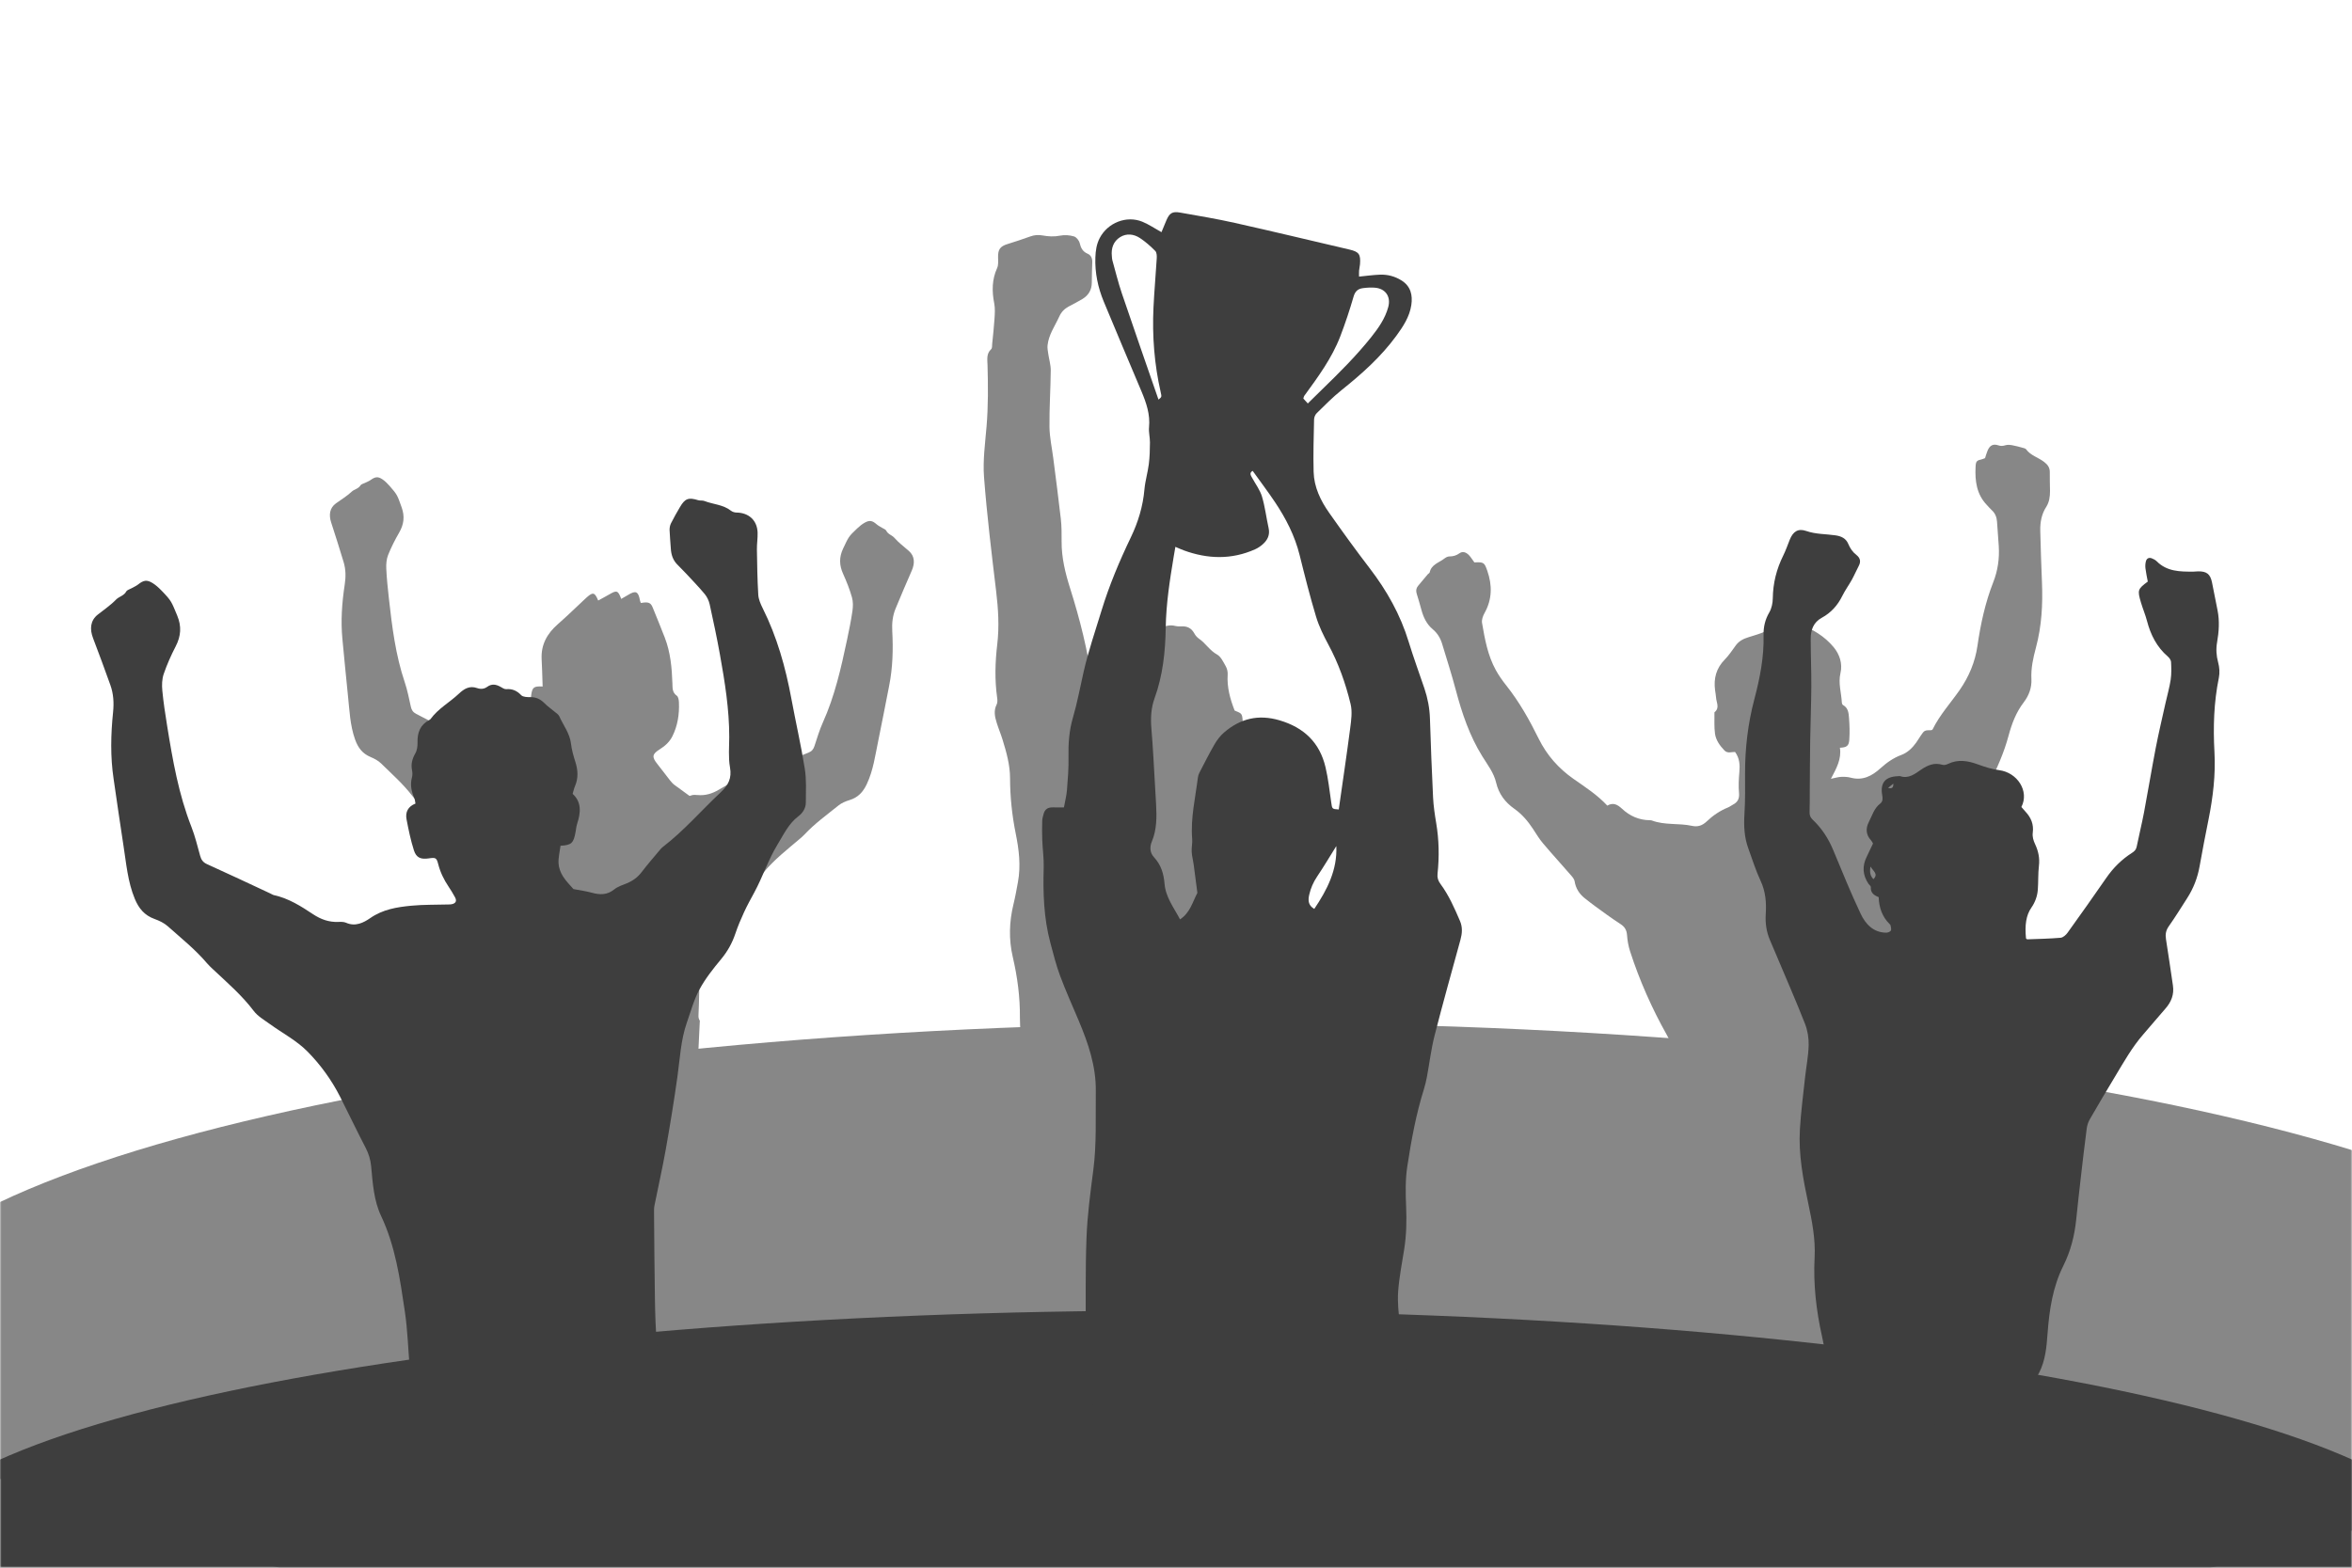 <svg width="750" height="500" viewBox="0 0 750 500" fill="none" xmlns="http://www.w3.org/2000/svg">
<rect x="0" y="0" width="750" height="500" fill="#333333" stroke="none"/>
<g clip-path="url(#clip0_160_67)">
<path d="M750 0H0V500H750V0Z" fill="white"/>
<mask id="mask0_160_67" style="mask-type:luminance" maskUnits="userSpaceOnUse" x="0" y="0" width="750" height="500">
<path d="M750 0H0V500H750V0Z" fill="white"/>
</mask>
<g mask="url(#mask0_160_67)">
<path d="M397 528.745C640.558 528.745 838 483.419 838 427.507C838 371.595 640.558 326.269 397 326.269C153.442 326.269 -44 371.595 -44 427.507C-44 483.419 153.442 528.745 397 528.745Z" fill="#878787"/>
</g>
<path d="M470.153 179.379C473.139 179.223 473.341 179.382 474.271 182.064C475.874 186.688 475.83 191.166 473.375 195.542C472.862 196.457 472.424 197.689 472.59 198.666C473.471 203.832 474.4 209.023 476.966 213.691C477.921 215.428 479.085 217.073 480.321 218.628C484.481 223.864 487.72 229.646 490.664 235.618C493.229 240.821 496.973 245.064 501.692 248.375C505.442 251.006 509.303 253.469 512.534 256.944C514.443 255.807 515.872 256.678 517.25 257.965C519.718 260.271 522.637 261.544 526.047 261.607C526.268 261.611 526.507 261.598 526.706 261.674C530.86 263.257 535.331 262.468 539.571 263.403C541.369 263.8 542.839 263.305 544.209 262.004C546.194 260.119 548.443 258.563 551.019 257.531C551.562 257.314 552.033 256.925 552.558 256.655C554.096 255.866 554.705 254.751 554.535 252.918C554.331 250.727 554.455 248.486 554.641 246.284C554.833 244.019 554.763 241.873 553.274 239.831C552.205 239.787 550.894 240.412 549.86 239.325C548.408 237.799 547.16 236.072 546.874 234C546.574 231.824 546.736 229.585 546.697 227.374C546.696 227.301 546.686 227.192 546.727 227.159C548.457 225.77 547.315 224.07 547.218 222.495C547.169 221.687 546.997 220.888 546.893 220.083C546.412 216.354 547.277 213.104 550.001 210.346C551.34 208.991 552.392 207.347 553.534 205.804C554.556 204.423 555.964 203.722 557.559 203.235C559.387 202.677 561.233 202.132 562.981 201.374C564.461 200.732 565.913 200.402 567.492 200.697C568.678 200.918 569.696 200.624 570.511 199.736C571.445 198.718 572.502 198.691 573.741 199.124C578.01 200.616 581.797 202.918 584.681 206.376C586.614 208.694 587.593 211.645 586.885 214.669C586.123 217.921 587.174 220.974 587.324 224.117C587.337 224.382 587.502 224.763 587.712 224.876C589.346 225.759 589.484 227.398 589.603 228.903C589.788 231.246 589.868 233.622 589.696 235.962C589.55 237.944 588.846 238.382 586.703 238.486C587.273 242.056 585.606 245.058 583.839 248.389C585.171 248.123 586.122 247.819 587.086 247.773C588.109 247.724 589.183 247.772 590.167 248.035C593.985 249.054 596.943 247.478 599.629 245.043C601.616 243.242 603.738 241.735 606.299 240.782C608.258 240.053 609.782 238.581 611.011 236.87C611.528 236.151 611.973 235.381 612.469 234.646C613.64 232.911 613.68 232.896 615.917 232.881C616.037 232.8 616.211 232.744 616.267 232.63C618.534 228.015 622.006 224.233 624.907 220.057C627.838 215.837 629.82 211.145 630.559 206.026C631.564 199.062 633.041 192.227 635.616 185.659C637.069 181.952 637.611 178.105 637.358 174.143C637.193 171.565 636.981 168.99 636.809 166.412C636.712 164.948 636.218 163.693 635.105 162.69C634.558 162.198 634.094 161.615 633.582 161.083C630.283 157.66 629.748 153.392 629.964 148.941C630.058 146.997 630.295 146.876 632.333 146.373C632.541 146.322 632.735 146.217 632.986 146.118C633.262 145.294 633.482 144.435 633.832 143.633C634.524 142.048 635.58 141.479 637.214 142.037C638.064 142.327 638.706 142.244 639.509 142.002C640.172 141.803 640.964 141.881 641.669 142.005C642.825 142.21 643.961 142.538 645.096 142.844C645.443 142.938 645.89 143.04 646.075 143.295C647.527 145.299 649.962 145.886 651.812 147.319C652.961 148.209 653.661 149.116 653.632 150.61C653.593 152.603 653.692 154.597 653.701 156.591C653.709 158.386 653.48 160.146 652.483 161.695C650.981 164.028 650.532 166.628 650.597 169.32C650.729 174.783 650.909 180.246 651.136 185.706C651.429 192.751 651.047 199.727 649.209 206.569C648.326 209.857 647.595 213.146 647.771 216.6C647.912 219.351 646.962 221.857 645.311 224.019C642.882 227.2 641.507 230.829 640.49 234.629C639.032 240.079 636.759 245.196 634.185 250.19C633.635 251.257 633.24 252.201 633.523 253.516C633.908 255.304 633.188 257.056 632.236 258.548C630.691 260.966 628.977 263.279 627.278 265.594C626.013 267.318 624.653 268.971 623.345 270.664C622.737 271.451 622.354 272.307 622.643 273.339C623.986 278.142 623.567 283.027 623.101 287.867C622.536 293.74 621.875 299.62 620.856 305.427C620.171 309.329 619.029 313.195 617.664 316.921C615.91 321.708 615.25 326.631 614.814 331.646C613.809 343.224 614.461 354.799 614.743 366.377C614.797 368.586 614.783 370.8 614.696 373.007C614.618 374.993 613.64 376.034 611.704 376.572C607.753 377.67 603.713 378.091 599.648 377.82C594.031 377.446 588.439 377.801 582.832 377.952C575.382 378.153 567.925 378.136 560.472 378.133C553.683 378.131 546.894 378.027 540.105 377.956C539.072 377.945 538.025 377.963 537.011 377.801C535.877 377.62 535.433 377.034 535.731 375.927C536.003 374.914 535.643 374.072 535.52 373.141C535.143 370.293 534.743 367.431 534.651 364.564C534.438 357.923 534.578 351.267 534.228 344.636C534.015 340.601 533.191 336.593 532.554 332.588C532.419 331.742 531.98 330.912 531.55 330.149C526.758 321.628 522.811 312.732 519.804 303.432C519.265 301.765 518.949 299.985 518.824 298.236C518.712 296.666 518.092 295.604 516.823 294.776C515.279 293.768 513.752 292.731 512.259 291.65C509.933 289.965 507.591 288.295 505.352 286.498C503.649 285.131 502.473 283.383 502.121 281.122C502.019 280.468 501.519 279.818 501.059 279.289C498.06 275.835 494.974 272.455 492.019 268.965C490.833 267.565 489.877 265.964 488.869 264.421C487.238 261.923 485.329 259.676 482.886 257.953C479.931 255.868 477.92 253.189 477.087 249.628C476.347 246.463 474.349 243.916 472.683 241.233C468.62 234.691 466.197 227.529 464.241 220.144C462.919 215.155 461.344 210.233 459.842 205.292C459.296 203.495 458.345 201.924 456.877 200.702C454.919 199.071 453.902 196.893 453.251 194.491C452.788 192.784 452.301 191.082 451.766 189.397C451.471 188.468 451.56 187.635 452.16 186.893C453.179 185.633 454.233 184.401 455.281 183.165C455.471 182.942 455.846 182.786 455.897 182.548C456.44 180.006 458.868 179.476 460.549 178.162C460.994 177.814 461.6 177.476 462.132 177.475C463.344 177.472 464.354 177.201 465.371 176.477C466.363 175.77 467.404 176.06 468.366 177.005C468.731 177.364 469.019 177.804 469.329 178.217C469.599 178.572 469.844 178.939 470.153 179.379Z" fill="#878787"/>
<path d="M349.95 220.428C349.967 219.919 350.052 219.439 349.989 218.979C349.386 214.563 351.76 211.314 354.322 208.21C355.634 206.62 357.241 205.271 358.734 203.834C359.148 203.435 359.587 202.915 360.098 202.788C362.568 202.174 365.069 201.687 367.553 201.127C368.349 200.947 369.18 200.789 369.9 200.43C371.441 199.661 372.98 199.207 374.718 199.629C375.357 199.784 376.049 199.812 376.709 199.774C378.563 199.667 379.923 200.333 380.832 202.007C381.18 202.649 381.706 203.276 382.305 203.685C384.43 205.136 385.728 207.458 388.083 208.75C389.326 209.432 390.086 211.128 390.859 212.483C391.294 213.245 391.533 214.261 391.476 215.137C391.216 219.141 392.236 222.882 393.7 226.625C394.351 226.961 395.389 227.177 395.823 227.808C396.281 228.474 396.186 229.534 396.292 230.427C396.833 234.993 395.198 239.137 393.756 243.312C392.847 245.944 391.672 248.378 389.275 250.077C388.699 250.485 388.377 251.466 388.246 252.237C388.024 253.544 387.95 254.897 388.005 256.223C388.034 256.922 388.317 257.728 388.753 258.269C389.638 259.365 390.664 260.358 391.707 261.312C393.246 262.719 394.796 264.126 396.439 265.406C399.531 267.816 401.806 270.83 403.646 274.269C404.46 275.791 405.729 277.066 406.746 278.485C409.275 282.018 410.512 286.08 411.405 290.257C412.486 295.306 413.648 300.345 414.481 305.436C416.118 315.45 416.309 325.517 415.25 335.622C415.019 337.821 415.451 340.082 415.412 342.311C415.299 348.813 413.791 355.02 411.326 361.022C409.751 364.857 406.746 367.37 403.41 369.473C396.431 373.874 388.791 376.745 380.797 378.685C378.044 379.353 375.223 379.761 372.498 380.523C370.51 381.079 368.543 381.855 366.72 382.823C363.037 384.777 359.507 387.02 355.817 388.958C354.146 389.835 352.285 390.474 350.435 390.856C347.728 391.415 345.362 390.535 344.139 387.932C342.512 384.468 341.096 380.902 339.651 377.355C337.26 371.488 334.871 365.619 332.578 359.713C331.706 357.466 330.974 355.145 330.402 352.804C328.956 346.886 327.494 340.965 326.32 334.99C325.648 331.57 325.196 328.039 325.227 324.564C325.286 317.999 324.437 311.598 322.954 305.232C321.645 299.616 321.808 293.992 323.178 288.383C323.752 286.034 324.177 283.647 324.61 281.266C325.555 276.078 324.925 270.965 323.891 265.857C322.712 260.035 322.096 254.136 322.083 248.199C322.073 243.945 320.932 239.952 319.711 235.961C319.15 234.128 318.395 232.355 317.826 230.524C317.227 228.597 316.799 226.669 317.817 224.679C318.125 224.077 318.064 223.206 317.963 222.488C317.166 216.827 317.328 211.179 317.999 205.519C318.672 199.849 318.329 194.21 317.646 188.539C316.191 176.443 314.718 164.338 313.786 152.196C313.375 146.843 314.143 141.38 314.593 135.985C315.136 129.486 315.081 122.993 314.903 116.489C314.854 114.694 314.465 112.824 316.08 111.344C316.413 111.039 316.328 110.248 316.385 109.676C316.648 107.023 316.955 104.372 317.122 101.712C317.225 100.065 317.349 98.355 317.037 96.757C316.28 92.882 316.285 89.171 317.962 85.489C318.411 84.504 318.285 83.213 318.263 82.066C318.215 79.569 318.919 78.57 321.24 77.85C323.7 77.087 326.148 76.277 328.57 75.402C329.869 74.933 331.092 74.844 332.474 75.097C334.31 75.433 336.17 75.539 338.09 75.15C339.493 74.866 341.097 75 342.477 75.404C343.248 75.63 344.089 76.704 344.292 77.544C344.674 79.119 345.261 80.259 346.829 80.926C347.904 81.382 348.339 82.414 348.302 83.615C348.234 85.784 348.153 87.954 348.151 90.124C348.149 92.429 347.127 94.148 345.221 95.325C343.804 96.2 342.305 96.943 340.834 97.729C339.469 98.458 338.464 99.445 337.799 100.911C336.425 103.938 334.408 106.703 334.042 110.126C333.95 110.99 334.124 111.893 334.25 112.767C334.509 114.566 335.075 116.359 335.06 118.151C335.009 124.154 334.583 130.158 334.653 136.157C334.692 139.474 335.438 142.783 335.858 146.096C336.676 152.556 337.547 159.009 338.272 165.479C338.541 167.874 338.54 170.309 338.524 172.724C338.49 177.89 339.712 182.814 341.25 187.683C344.373 197.568 346.909 207.588 348.274 217.881C348.416 218.937 348.374 220.124 349.95 220.428Z" fill="#878787"/>
<path d="M289.815 175.715C288.237 174.329 286.566 173.097 285.157 171.486C284.453 170.681 283.157 170.42 282.6 169.249C282.401 168.831 281.732 168.634 281.274 168.342C280.7 167.975 280.064 167.681 279.558 167.238C278.191 166.041 277.316 165.824 275.75 166.695C274.875 167.182 274.077 167.848 273.339 168.536C270.516 171.167 270.563 171.364 268.864 174.932C267.538 177.717 267.606 180.292 268.862 183.052C269.96 185.467 270.937 187.962 271.668 190.508C272.06 191.873 272.027 193.45 271.821 194.879C271.374 197.973 270.744 201.043 270.095 204.104C268.193 213.071 266.189 222.005 262.391 230.429C261.301 232.847 260.552 235.424 259.713 237.95C259.372 238.977 258.879 239.625 257.788 240.053C252.102 242.283 246.46 244.628 240.803 246.932C240.441 247.08 240.09 247.298 239.714 247.361C235.839 248.009 232.499 249.92 229.2 251.881C227.107 253.125 224.936 253.789 222.495 253.575C221.801 253.514 221.023 253.452 220.402 253.694C220.229 253.761 220.06 253.812 219.891 253.859C218.278 252.688 216.663 251.519 215.06 250.336C214.513 249.932 214.05 249.391 213.624 248.852C212.283 247.156 211.003 245.411 209.653 243.722C207.806 241.411 207.905 240.533 210.417 238.96C212.095 237.909 213.517 236.611 214.401 234.845C216.102 231.449 216.653 227.795 216.498 224.035C216.467 223.294 216.313 222.241 215.821 221.896C214.339 220.857 214.465 219.425 214.416 217.972C214.247 213.013 213.806 208.091 212.003 203.409C210.757 200.173 209.434 196.966 208.128 193.753C207.577 192.396 206.958 192.049 205.427 192.164C205.068 192.191 204.712 192.259 204.348 192.31C204.224 191.958 204.118 191.751 204.079 191.533C203.551 188.609 202.733 188.23 200.266 189.757C199.565 190.191 198.84 190.584 198.092 191.015C197.104 188.313 196.681 188.178 194.357 189.539C193.18 190.228 191.969 190.86 190.748 191.531C189.672 188.923 189.092 188.784 187.209 190.427C186.918 190.681 186.637 190.948 186.354 191.212C183.529 193.846 180.77 196.554 177.864 199.097C174.467 202.07 172.481 205.613 172.714 210.227C172.772 211.384 172.822 212.542 172.864 213.7C172.927 215.447 172.98 217.195 173.037 218.955C170.223 218.811 169.714 219.196 169.383 221.746C169.213 223.048 169.171 224.367 169.065 225.677C168.916 227.512 169.42 229.208 170.233 230.813C171.872 234.047 173.555 237.26 175.186 240.416C173.991 242.905 173.981 242.87 171.709 243.485C170.827 243.724 170.004 244.171 169.145 244.499C168.87 244.604 168.596 244.713 168.321 244.822C167.771 244.629 167.119 244.606 166.522 244.599C164.071 244.572 161.976 243.7 160.015 242.257C156.924 239.983 153.787 237.755 149.994 236.73C149.625 236.63 149.298 236.378 148.952 236.196C143.548 233.349 138.163 230.464 132.722 227.688C131.678 227.155 131.251 226.462 131.012 225.407C130.424 222.811 129.931 220.174 129.083 217.66C126.127 208.905 125.007 199.818 123.991 190.707C123.644 187.598 123.318 184.48 123.176 181.358C123.11 179.916 123.232 178.344 123.756 177.023C124.732 174.561 125.949 172.173 127.278 169.877C128.797 167.253 129.118 164.697 128.07 161.796C126.728 158.08 126.794 157.887 124.242 154.993C123.575 154.237 122.847 153.495 122.023 152.925C120.549 151.905 119.657 152.035 118.18 153.093C117.633 153.485 116.971 153.715 116.364 154.024C115.88 154.27 115.195 154.401 114.956 154.797C114.287 155.908 112.972 156.04 112.192 156.773C110.632 158.239 108.849 159.301 107.143 160.526C105.099 161.994 104.814 164.249 105.614 166.676C106.987 170.836 108.274 175.026 109.557 179.215C110.28 181.575 110.305 183.956 109.929 186.416C109.04 192.236 108.614 198.092 109.202 203.984C109.793 209.908 110.304 215.841 110.944 221.76C111.456 226.496 111.59 231.276 113.232 235.866C114.171 238.492 115.583 240.363 118.169 241.444C119.374 241.948 120.62 242.604 121.537 243.506C124.936 246.849 128.535 250.009 131.451 253.82C131.878 254.378 132.373 254.887 132.862 255.394C136.447 259.11 140.196 262.661 143.134 266.977C144.109 268.41 145.716 269.436 147.109 270.556C150.338 273.152 154.037 275.311 156.759 278.351C157.883 279.607 158.94 280.932 159.932 282.311C158.901 286.878 157.723 291.42 156.479 295.95C155.49 304.826 154.932 313.767 152.494 322.305C151.903 326.154 151.318 330.004 150.86 333.869C150.443 337.39 150.471 340.962 150.245 344.508C150.044 347.666 149.753 350.818 149.534 353.975C149.354 356.579 149.185 359.184 149.076 361.791C148.911 365.723 148.661 369.659 148.713 373.589C148.757 376.933 150.564 378.707 153.895 378.974C155.888 379.134 157.91 378.926 159.906 379.066C164.84 379.413 169.763 379.9 174.696 380.256C176.614 380.395 178.557 380.466 180.471 380.326C182.824 380.154 184.756 379.128 185.89 376.893C186.332 376.023 186.914 375.224 187.551 374.203C187.865 375.086 188.118 375.713 188.311 376.358C189.131 379.099 191.1 380.422 193.821 380.507C198.293 380.647 202.756 381.411 207.248 380.706C209.686 380.323 212.227 380.357 214.576 379.691C218.804 378.492 220.184 377.917 220.954 373.403C221.497 370.22 221.785 366.973 221.915 363.743C222.085 359.498 221.886 355.239 222.026 350.992C222.253 344.045 222.621 337.102 222.938 330.158C223.008 328.636 223.082 327.111 223.159 325.548C222.875 325.117 222.699 324.586 222.728 323.93C223.166 314.259 223.039 304.59 222.806 294.92C224.631 292.453 226.683 290.171 228.917 288.122C231.924 285.363 235.816 283.576 239.284 281.309C240.779 280.331 242.479 279.467 243.59 278.136C246.936 274.128 251.015 270.96 254.946 267.613C255.483 267.156 256.025 266.698 256.505 266.185C259.78 262.678 263.671 259.885 267.381 256.89C268.382 256.082 269.686 255.551 270.935 255.168C273.614 254.345 275.202 252.62 276.394 250.099C278.477 245.692 279.079 240.948 280.051 236.284C281.266 230.456 282.356 224.602 283.523 218.764C284.684 212.958 284.834 207.088 284.518 201.209C284.385 198.724 284.642 196.357 285.592 194.079C287.279 190.035 288.97 185.992 290.743 181.986C291.769 179.648 291.706 177.376 289.815 175.715Z" fill="#878787"/>
<mask id="mask1_160_67" style="mask-type:luminance" maskUnits="userSpaceOnUse" x="0" y="0" width="750" height="500">
<path d="M750 0H0V500H750V0Z" fill="white"/>
</mask>
<g mask="url(#mask1_160_67)">
<path d="M375 574.95C600.332 574.95 783 539.816 783 496.475C783 453.134 600.332 418 375 418C149.668 418 -33 453.134 -33 496.475C-33 539.816 149.668 574.95 375 574.95Z" fill="#3E3E3E"/>
</g>
<path d="M213.947 446.491C209.334 448.869 204.873 449.463 200.322 449.79C194.472 450.21 188.642 450.975 182.787 451.222C173.725 451.604 164.614 452.401 155.704 449.711C149.204 447.748 142.642 446.667 135.811 447.944C133.919 448.298 131.875 447.836 129.502 447.73C129.736 446.175 129.763 444.862 130.15 443.667C130.902 441.348 130.901 439.029 130.69 436.648C130.148 430.519 129.996 424.335 129.093 418.262C127.551 407.889 126.091 397.486 121.518 387.801C119.201 382.892 118.852 377.38 118.353 372.007C118.156 369.888 117.583 367.984 116.596 366.086C113.802 360.714 111.21 355.237 108.471 349.836C105.754 344.478 102.203 339.578 98.051 335.375C94.584 331.865 89.989 329.477 85.937 326.534C84.189 325.265 82.188 324.12 80.926 322.448C77.122 317.41 72.385 313.344 67.836 309.069C67.215 308.486 66.587 307.9 66.038 307.252C62.291 302.823 57.758 299.22 53.456 295.384C52.295 294.349 50.752 293.631 49.267 293.094C46.081 291.941 44.265 289.765 42.975 286.65C40.72 281.205 40.275 275.441 39.377 269.752C38.254 262.643 37.285 255.509 36.221 248.39C35.163 241.31 35.33 234.214 36.059 227.133C36.367 224.14 36.196 221.266 35.184 218.459C33.386 213.476 31.584 208.494 29.68 203.551C28.569 200.668 28.78 197.928 31.162 196.035C33.15 194.455 35.24 193.067 37.037 191.204C37.935 190.273 39.515 190.035 40.257 188.654C40.522 188.161 41.342 187.963 41.912 187.637C42.627 187.228 43.413 186.911 44.05 186.405C45.771 185.04 46.841 184.831 48.681 185.975C49.709 186.615 50.633 187.467 51.483 188.341C54.736 191.685 54.668 191.921 56.508 196.329C57.945 199.77 57.709 202.875 56.03 206.134C54.561 208.985 53.233 211.94 52.2 214.971C51.646 216.597 51.592 218.503 51.757 220.24C52.114 224.002 52.692 227.747 53.295 231.481C55.061 242.422 56.952 253.328 61.039 263.726C62.212 266.711 62.964 269.866 63.827 272.966C64.178 274.226 64.735 275.038 66.027 275.619C72.761 278.648 79.435 281.814 86.129 284.931C86.558 285.131 86.968 285.415 87.419 285.514C92.06 286.527 95.98 289.031 99.847 291.594C102.301 293.22 104.883 294.15 107.844 294.037C108.685 294.005 109.629 293.976 110.365 294.305C113.318 295.624 115.937 294.289 118.071 292.81C122.106 290.013 126.623 289.301 131.225 288.861C135.076 288.492 138.972 288.588 142.848 288.475C143.226 288.464 143.612 288.477 143.98 288.404C145.346 288.132 145.746 287.381 145.092 286.169C144.465 285.005 143.771 283.871 143.034 282.773C141.543 280.554 140.401 278.205 139.732 275.59C139.206 273.533 138.887 273.454 136.691 273.779C134.22 274.145 132.747 273.582 131.992 271.22C130.961 267.995 130.273 264.646 129.637 261.313C129.203 259.037 130.102 257.222 132.481 256.291C132.349 255.639 132.33 255.064 132.116 254.574C131.183 252.436 130.731 250.28 131.364 247.95C131.556 247.243 131.539 246.419 131.393 245.693C130.995 243.719 131.434 242.023 132.442 240.278C133.014 239.287 133.171 237.926 133.141 236.742C133.061 233.63 134.013 231.168 136.868 229.647C137.033 229.559 137.21 229.449 137.317 229.303C139.746 225.979 143.389 224.019 146.312 221.26C148.03 219.638 149.763 218.621 152.14 219.456C153.303 219.865 154.38 219.763 155.369 219.05C156.804 218.016 158.193 218.254 159.621 219.068C160.189 219.392 160.848 219.848 161.431 219.802C163.388 219.648 164.828 220.291 166.202 221.723C166.781 222.326 168.138 222.354 169.138 222.343C170.99 222.323 172.39 223.03 173.662 224.32C174.648 225.32 175.83 226.124 176.907 227.037C177.41 227.463 178.067 227.852 178.317 228.409C179.622 231.318 181.692 233.876 182.083 237.217C182.312 239.173 182.873 241.11 183.47 242.998C184.301 245.626 184.464 248.179 183.345 250.758C183.046 251.447 182.896 252.2 182.6 253.182C185.543 255.876 185.175 259.249 184.036 262.752C183.775 263.554 183.701 264.418 183.554 265.256C182.902 268.945 182.253 269.547 178.741 269.742C178.501 271.62 178.011 273.502 178.105 275.355C178.177 276.775 178.76 278.299 179.524 279.521C180.517 281.109 181.915 282.444 182.864 283.564C185.025 283.98 186.879 284.211 188.658 284.71C191.262 285.44 193.606 285.499 195.885 283.654C197.025 282.731 198.561 282.274 199.954 281.692C201.833 280.908 203.374 279.772 204.624 278.128C206.342 275.869 208.21 273.725 210.028 271.543C210.45 271.036 210.873 270.502 211.39 270.105C218.103 264.948 223.606 258.52 229.748 252.768C232.263 250.413 233.399 248.231 232.774 244.712C232.218 241.581 232.533 238.289 232.537 235.067C232.549 226.216 231.141 217.523 229.588 208.855C228.621 203.459 227.479 198.092 226.299 192.737C226.045 191.583 225.477 190.383 224.725 189.476C222.858 187.222 220.812 185.115 218.816 182.969C217.849 181.93 216.815 180.953 215.844 179.917C214.553 178.54 214.023 176.856 213.913 174.998C213.796 173.022 213.576 171.05 213.513 169.072C213.49 168.347 213.644 167.54 213.967 166.895C214.85 165.129 215.835 163.412 216.836 161.708C218.45 158.959 219.564 158.585 222.665 159.54C223.275 159.728 224.009 159.551 224.593 159.779C227.393 160.874 230.574 160.915 233.071 162.877C233.536 163.242 234.24 163.469 234.836 163.474C238.766 163.512 241.453 165.957 241.583 169.868C241.642 171.66 241.333 173.462 241.362 175.256C241.438 180.076 241.505 184.9 241.798 189.709C241.887 191.165 242.543 192.657 243.211 193.996C247.779 203.146 250.503 212.863 252.356 222.873C253.735 230.321 255.437 237.715 256.632 245.19C257.193 248.7 256.97 252.347 256.963 255.932C256.959 257.728 256.016 259.259 254.617 260.314C251.474 262.685 249.909 266.123 247.935 269.356C244.956 274.236 243.22 279.676 240.513 284.662C239.385 286.74 238.24 288.816 237.252 290.961C236.226 293.189 235.266 295.462 234.485 297.785C233.476 300.79 232.003 303.435 229.959 305.897C227.426 308.948 224.915 312.117 223.04 315.584C221.263 318.87 220.263 322.588 219.021 326.15C217.07 331.744 216.823 337.64 216.011 343.443C214.924 351.213 213.655 358.96 212.284 366.685C211.226 372.647 209.875 378.556 208.694 384.496C208.53 385.323 208.553 386.195 208.561 387.046C208.64 396.14 208.686 405.235 208.841 414.327C208.92 418.966 209.04 423.616 209.458 428.233C209.677 430.65 210.577 433.006 211.172 435.389C212.086 439.049 213.002 442.709 213.947 446.491Z" fill="#3E3E3E"/>
<path d="M684.881 185.49C684.605 183.977 684.293 182.621 684.134 181.246C684.047 180.489 684.093 179.666 684.305 178.938C684.559 178.064 685.305 177.728 686.178 178.081C686.735 178.306 687.317 178.602 687.732 179.02C691.01 182.321 695.198 182.336 699.401 182.318C699.923 182.316 700.445 182.234 700.968 182.228C703.648 182.197 704.807 183.097 705.35 185.714C705.97 188.699 706.535 191.695 707.131 194.684C707.807 198.075 707.57 201.459 706.984 204.823C706.602 207.013 706.722 209.097 707.316 211.268C707.738 212.808 707.864 214.59 707.546 216.146C705.943 223.985 705.701 231.865 706.138 239.827C706.537 247.087 705.677 254.273 704.244 261.396C703.248 266.348 702.287 271.309 701.405 276.283C700.756 279.946 699.453 283.325 697.449 286.442C695.516 289.449 693.643 292.5 691.582 295.418C690.638 296.755 690.437 298.022 690.687 299.575C691.476 304.476 692.156 309.393 692.895 314.302C693.329 317.186 692.371 319.576 690.477 321.718C688.114 324.39 685.854 327.154 683.502 329.837C679.915 333.928 677.276 338.649 674.49 343.272C671.746 347.824 669.038 352.399 666.383 357.003C665.885 357.866 665.545 358.893 665.416 359.882C664.729 365.147 664.118 370.422 663.511 375.697C663.003 380.109 662.509 384.523 662.058 388.942C661.531 394.104 660.281 399.042 657.949 403.71C654.573 410.467 653.482 417.781 652.93 425.209C652.607 429.562 652.263 433.881 650.203 437.889C648.405 441.387 645.463 443.869 642.929 446.729C639.388 450.725 634.641 452.088 629.7 452.832C624.016 453.688 618.266 454.095 612.567 454.857C606.264 455.7 599.965 456.615 593.704 457.72C590.907 458.214 588.206 459.248 585.57 460.006C583.907 459.068 583.714 457.581 583.647 456.085C583.511 453.042 583.42 449.996 583.343 446.95C583.167 439.965 582.517 433.023 580.994 426.204C579.141 417.909 578.193 409.559 578.639 401.055C578.948 395.164 577.803 389.411 576.593 383.705C574.943 375.928 573.475 368.131 573.949 360.152C574.274 354.676 574.992 349.223 575.58 343.765C575.953 340.3 576.653 336.851 576.743 333.383C576.802 331.099 576.405 328.649 575.572 326.525C572.708 319.229 569.562 312.043 566.52 304.817C565.81 303.131 565.083 301.452 564.37 299.767C563.262 297.148 562.876 294.395 563.056 291.585C563.293 287.886 563.026 284.357 561.397 280.889C559.847 277.589 558.774 274.064 557.512 270.63C556.193 267.043 556.03 263.357 556.269 259.558C556.537 255.3 556.471 251.018 556.46 246.747C556.439 238.683 557.375 230.763 559.438 222.948C561.198 216.284 562.534 209.529 562.361 202.567C562.297 200.005 562.844 197.62 564.184 195.328C564.937 194.04 565.286 192.346 565.304 190.829C565.361 186.019 566.486 181.53 568.611 177.237C569.42 175.602 570.027 173.866 570.701 172.167C571.758 169.506 573.37 168.444 575.994 169.359C579.032 170.418 582.177 170.292 585.263 170.739C587.16 171.014 588.629 171.696 589.373 173.478C589.96 174.883 590.764 176.061 591.968 177.001C593.147 177.921 593.47 179.062 592.731 180.461C591.96 181.92 591.317 183.448 590.518 184.891C589.547 186.642 588.349 188.276 587.466 190.067C585.988 193.066 583.87 195.429 580.958 197.012C578.231 198.494 577.399 200.94 577.394 203.741C577.385 208.798 577.619 213.855 577.591 218.911C577.559 224.659 577.32 230.406 577.231 236.154C577.145 241.644 577.135 247.134 577.094 252.624C577.078 254.709 577.108 256.795 577.038 258.878C577.004 259.889 577.183 260.638 577.993 261.401C580.88 264.12 583.007 267.373 584.54 271.053C587.388 277.887 590.159 284.763 593.326 291.449C594.864 294.697 597.334 297.429 601.472 297.469C601.984 297.474 602.728 297.187 602.951 296.798C603.184 296.391 602.937 295.695 602.857 295.132C602.836 294.983 602.667 294.843 602.545 294.721C600.196 292.382 599.183 289.48 599.068 286.133C597.57 285.563 596.433 284.741 596.568 282.919C596.592 282.597 596.065 282.247 595.824 281.89C593.955 279.118 593.76 276.24 595.26 273.24C595.956 271.847 596.601 270.428 597.265 269.03C597.004 268.601 596.874 268.271 596.648 268.032C594.983 266.267 594.882 264.198 595.909 262.216C596.975 260.161 597.579 257.797 599.581 256.274C600.409 255.644 600.384 254.671 600.198 253.64C599.489 249.7 601.163 247.701 605.167 247.566C605.429 247.557 605.715 247.477 605.948 247.554C608.659 248.455 610.669 246.78 612.594 245.473C614.754 244.007 616.82 243.15 619.42 243.932C619.921 244.083 620.623 243.907 621.124 243.662C624.37 242.075 627.515 242.631 630.741 243.81C632.919 244.606 635.183 245.34 637.469 245.632C643.287 246.374 647.17 252.33 644.576 257.384C644.99 257.857 645.423 258.38 645.885 258.876C647.642 260.758 648.554 262.905 648.205 265.543C648.033 266.843 648.378 268.033 648.967 269.283C649.966 271.405 650.464 273.681 650.169 276.137C649.869 278.634 650.005 281.18 649.821 283.695C649.666 285.804 648.977 287.742 647.739 289.522C646.08 291.908 645.616 295.073 646.052 299.304C646.186 299.404 646.324 299.595 646.455 299.59C649.999 299.458 653.55 299.398 657.078 299.089C657.868 299.02 658.781 298.209 659.295 297.493C663.469 291.691 667.6 285.857 671.662 279.976C673.877 276.77 676.576 274.1 679.844 272.012C680.626 271.512 681.147 271.016 681.341 270.049C682.078 266.378 682.992 262.742 683.688 259.064C684.983 252.219 686.104 245.341 687.427 238.501C688.353 233.715 689.486 228.968 690.54 224.207C691.087 221.739 691.805 219.299 692.179 216.806C692.458 214.947 692.397 213.019 692.303 211.13C692.274 210.534 691.77 209.829 691.281 209.408C687.774 206.384 685.799 202.506 684.646 198.096C684.118 196.078 683.288 194.142 682.694 192.139C681.533 188.205 681.664 187.873 684.881 185.49ZM596.454 276.37C596.154 278.232 596.366 279.378 597.412 280.395C599.025 278.691 597.374 277.932 596.454 276.37ZM602.07 251.289C603.245 251.654 603.815 251.227 603.732 249.943C603.178 250.392 602.624 250.84 602.07 251.289Z" fill="#3E3E3E"/>
<path d="M465.556 293.729C463.792 289.634 462.01 285.545 459.343 281.942C458.572 280.9 458.263 279.939 458.401 278.644C458.978 273.248 458.871 267.864 457.969 262.493C457.515 259.792 457.111 257.062 456.975 254.331C456.56 245.943 456.25 237.549 455.975 229.156C455.867 225.86 455.264 222.683 454.214 219.576C452.539 214.622 450.725 209.711 449.199 204.711C446.557 196.056 442.224 188.358 436.736 181.208C432.301 175.43 428.035 169.516 423.841 163.559C421.096 159.661 419.02 155.36 418.886 150.502C418.733 144.937 418.912 139.362 419.027 133.792C419.041 133.109 419.376 132.259 419.858 131.789C422.433 129.275 424.962 126.681 427.767 124.44C434.218 119.284 440.348 113.824 445.243 107.128C447.418 104.153 449.482 101.034 450.038 97.285C450.504 94.141 449.867 91.294 446.903 89.441C444.802 88.127 442.49 87.511 440.047 87.603C437.848 87.685 435.657 88 433.368 88.222C433.368 87.633 433.327 86.969 433.379 86.313C433.434 85.631 433.624 84.96 433.676 84.279C433.921 81.099 433.348 80.304 430.34 79.6C418.154 76.752 405.984 73.829 393.773 71.095C388.007 69.804 382.168 68.835 376.346 67.805C373.834 67.361 372.944 67.939 371.942 70.255C371.402 71.505 370.897 72.771 370.368 74.049C368.162 72.825 366.306 71.545 364.267 70.713C359.191 68.641 353.227 71.054 350.687 75.901C349.653 77.874 349.367 79.957 349.29 82.1C349.115 86.979 350.1 91.674 351.947 96.152C355.9 105.734 359.978 115.266 363.99 124.823C365.523 128.475 366.804 132.161 366.404 136.258C366.248 137.856 366.705 139.503 366.694 141.127C366.678 143.421 366.624 145.732 366.336 148.003C365.992 150.721 365.173 153.386 364.934 156.107C364.462 161.49 362.927 166.531 360.609 171.362C356.969 178.949 353.707 186.688 351.249 194.744C349.274 201.217 347.055 207.64 345.555 214.224C344.434 219.146 343.532 224.107 342.109 228.972C340.927 233.012 340.626 237.205 340.721 241.449C340.799 244.944 340.513 248.456 340.234 251.948C340.086 253.79 339.607 255.605 339.263 257.515C337.868 257.515 336.767 257.54 335.667 257.509C334.183 257.466 333.189 258.097 332.796 259.546C332.595 260.286 332.363 261.045 332.343 261.801C332.286 263.857 332.275 265.918 332.356 267.973C332.47 270.883 332.898 273.795 332.813 276.694C332.576 284.786 332.828 292.819 334.932 300.688C335.882 304.243 336.776 307.834 338.058 311.273C339.851 316.085 341.979 320.772 343.97 325.51C347.003 332.727 349.529 340.039 349.426 348.043C349.318 356.44 349.721 364.837 348.627 373.217C347.695 380.355 346.738 387.524 346.465 394.706C346.061 405.329 346.274 415.976 346.185 426.612C346.136 432.438 346.026 438.264 345.903 444.089C345.862 446.034 347.243 447.913 349.324 448.309C350.405 448.515 351.543 448.485 352.653 448.464C358.309 448.356 363.965 448.185 369.621 448.097C376.819 447.984 384.019 447.926 391.218 447.847C395.074 447.804 398.929 447.735 402.785 447.733C408.873 447.73 414.983 447.452 421.042 447.873C429.567 448.466 437.963 447.902 446.334 446.399C447.917 446.115 448.754 445.262 448.725 443.859C448.682 441.805 448.675 439.737 448.427 437.703C447.796 432.525 446.943 427.373 446.368 422.19C445.991 418.791 445.596 415.331 445.836 411.942C446.157 407.421 447.057 402.939 447.765 398.449C448.476 393.939 448.576 389.429 448.382 384.863C448.201 380.594 448.111 376.237 448.752 372.036C450.016 363.748 451.525 355.48 454.036 347.442C454.444 346.135 454.76 344.792 455.013 343.446C455.835 339.064 456.352 334.608 457.451 330.298C460.055 320.083 462.915 309.933 465.697 299.764C466.257 297.722 466.426 295.747 465.556 293.729ZM415.888 126.27C420.281 120.249 424.719 114.237 427.41 107.21C428.999 103.061 430.398 98.829 431.636 94.563C432.129 92.866 433.064 92.102 434.605 91.901C435.872 91.736 437.178 91.65 438.447 91.758C441.837 92.048 443.572 94.62 442.685 97.915C441.705 101.553 439.589 104.584 437.298 107.463C432.497 113.497 427.033 118.924 421.507 124.286C420.046 125.704 418.6 127.138 417.027 128.683C416.453 128.046 416.019 127.565 415.607 127.108C415.727 126.739 415.748 126.461 415.888 126.27ZM357.736 93.573C356.558 90.095 355.689 86.512 354.697 82.971C354.583 82.563 354.59 82.121 354.545 81.695C354.278 79.184 355.041 76.983 357.159 75.645C359.197 74.358 361.532 74.62 363.497 75.918C365.269 77.088 366.891 78.53 368.391 80.04C368.867 80.519 368.905 81.61 368.858 82.404C368.549 87.622 368.067 92.832 367.82 98.053C367.389 107.162 368.091 116.19 370.123 125.098C370.468 126.608 370.457 126.611 369.414 127.445C365.487 116.081 361.554 104.846 357.736 93.573ZM419.094 289.894C417.288 288.83 417.012 287.386 417.484 285.355C417.98 283.223 418.787 281.367 420.003 279.562C422.14 276.39 424.091 273.091 426.119 269.846C426.473 277.494 423.169 283.835 419.094 289.894ZM430.554 232.202C429.429 240.868 428.132 249.511 426.899 258.173C424.722 258.027 424.797 258.016 424.488 255.853C423.955 252.124 423.541 248.357 422.678 244.701C420.821 236.835 415.824 232.042 408.021 229.74C401.264 227.747 395.502 229.172 390.332 233.615C389.124 234.653 388.096 236.003 387.291 237.388C385.571 240.346 384.042 243.416 382.461 246.453C382.228 246.901 382.054 247.413 381.992 247.913C381.185 254.444 379.615 260.901 380.16 267.566C380.271 268.921 379.926 270.31 380 271.672C380.073 273.012 380.442 274.332 380.626 275.669C381.042 278.705 381.424 281.745 381.819 284.784C380.276 287.672 379.532 291.077 376.291 293.233C374.323 289.5 371.703 286.168 371.346 281.852C371.083 278.677 370.243 275.848 368.011 273.438C366.701 272.023 366.53 270.235 367.306 268.38C368.908 264.549 368.865 260.514 368.648 256.473C368.377 251.426 368.089 246.379 367.783 241.334C367.602 238.338 367.406 235.343 367.154 232.352C366.877 229.067 367.035 225.819 368.164 222.711C370.806 215.434 371.599 207.898 371.723 200.215C371.846 192.568 373.019 185.016 374.274 177.485C374.428 176.563 374.59 175.642 374.802 174.413C375.778 174.823 376.603 175.21 377.455 175.522C385.081 178.317 392.682 178.56 400.214 175.198C401.064 174.819 401.877 174.279 402.581 173.669C404.159 172.3 405.02 170.651 404.531 168.434C403.792 165.09 403.397 161.653 402.421 158.385C401.801 156.306 400.404 154.456 399.338 152.513C398.876 151.671 398.247 150.847 399.447 150.176C401.902 153.601 404.322 156.8 406.55 160.127C410.048 165.351 412.895 170.885 414.426 177.056C416.055 183.625 417.71 190.196 419.661 196.674C420.591 199.762 422.052 202.734 423.591 205.587C426.836 211.598 429.091 217.981 430.679 224.563C431.258 226.964 430.882 229.68 430.554 232.202Z" fill="#3E3E3E"/>
</g>
<defs>
<clipPath id="clip0_160_67">
<rect width="750" height="500" fill="white"/>
</clipPath>
</defs>
</svg>
